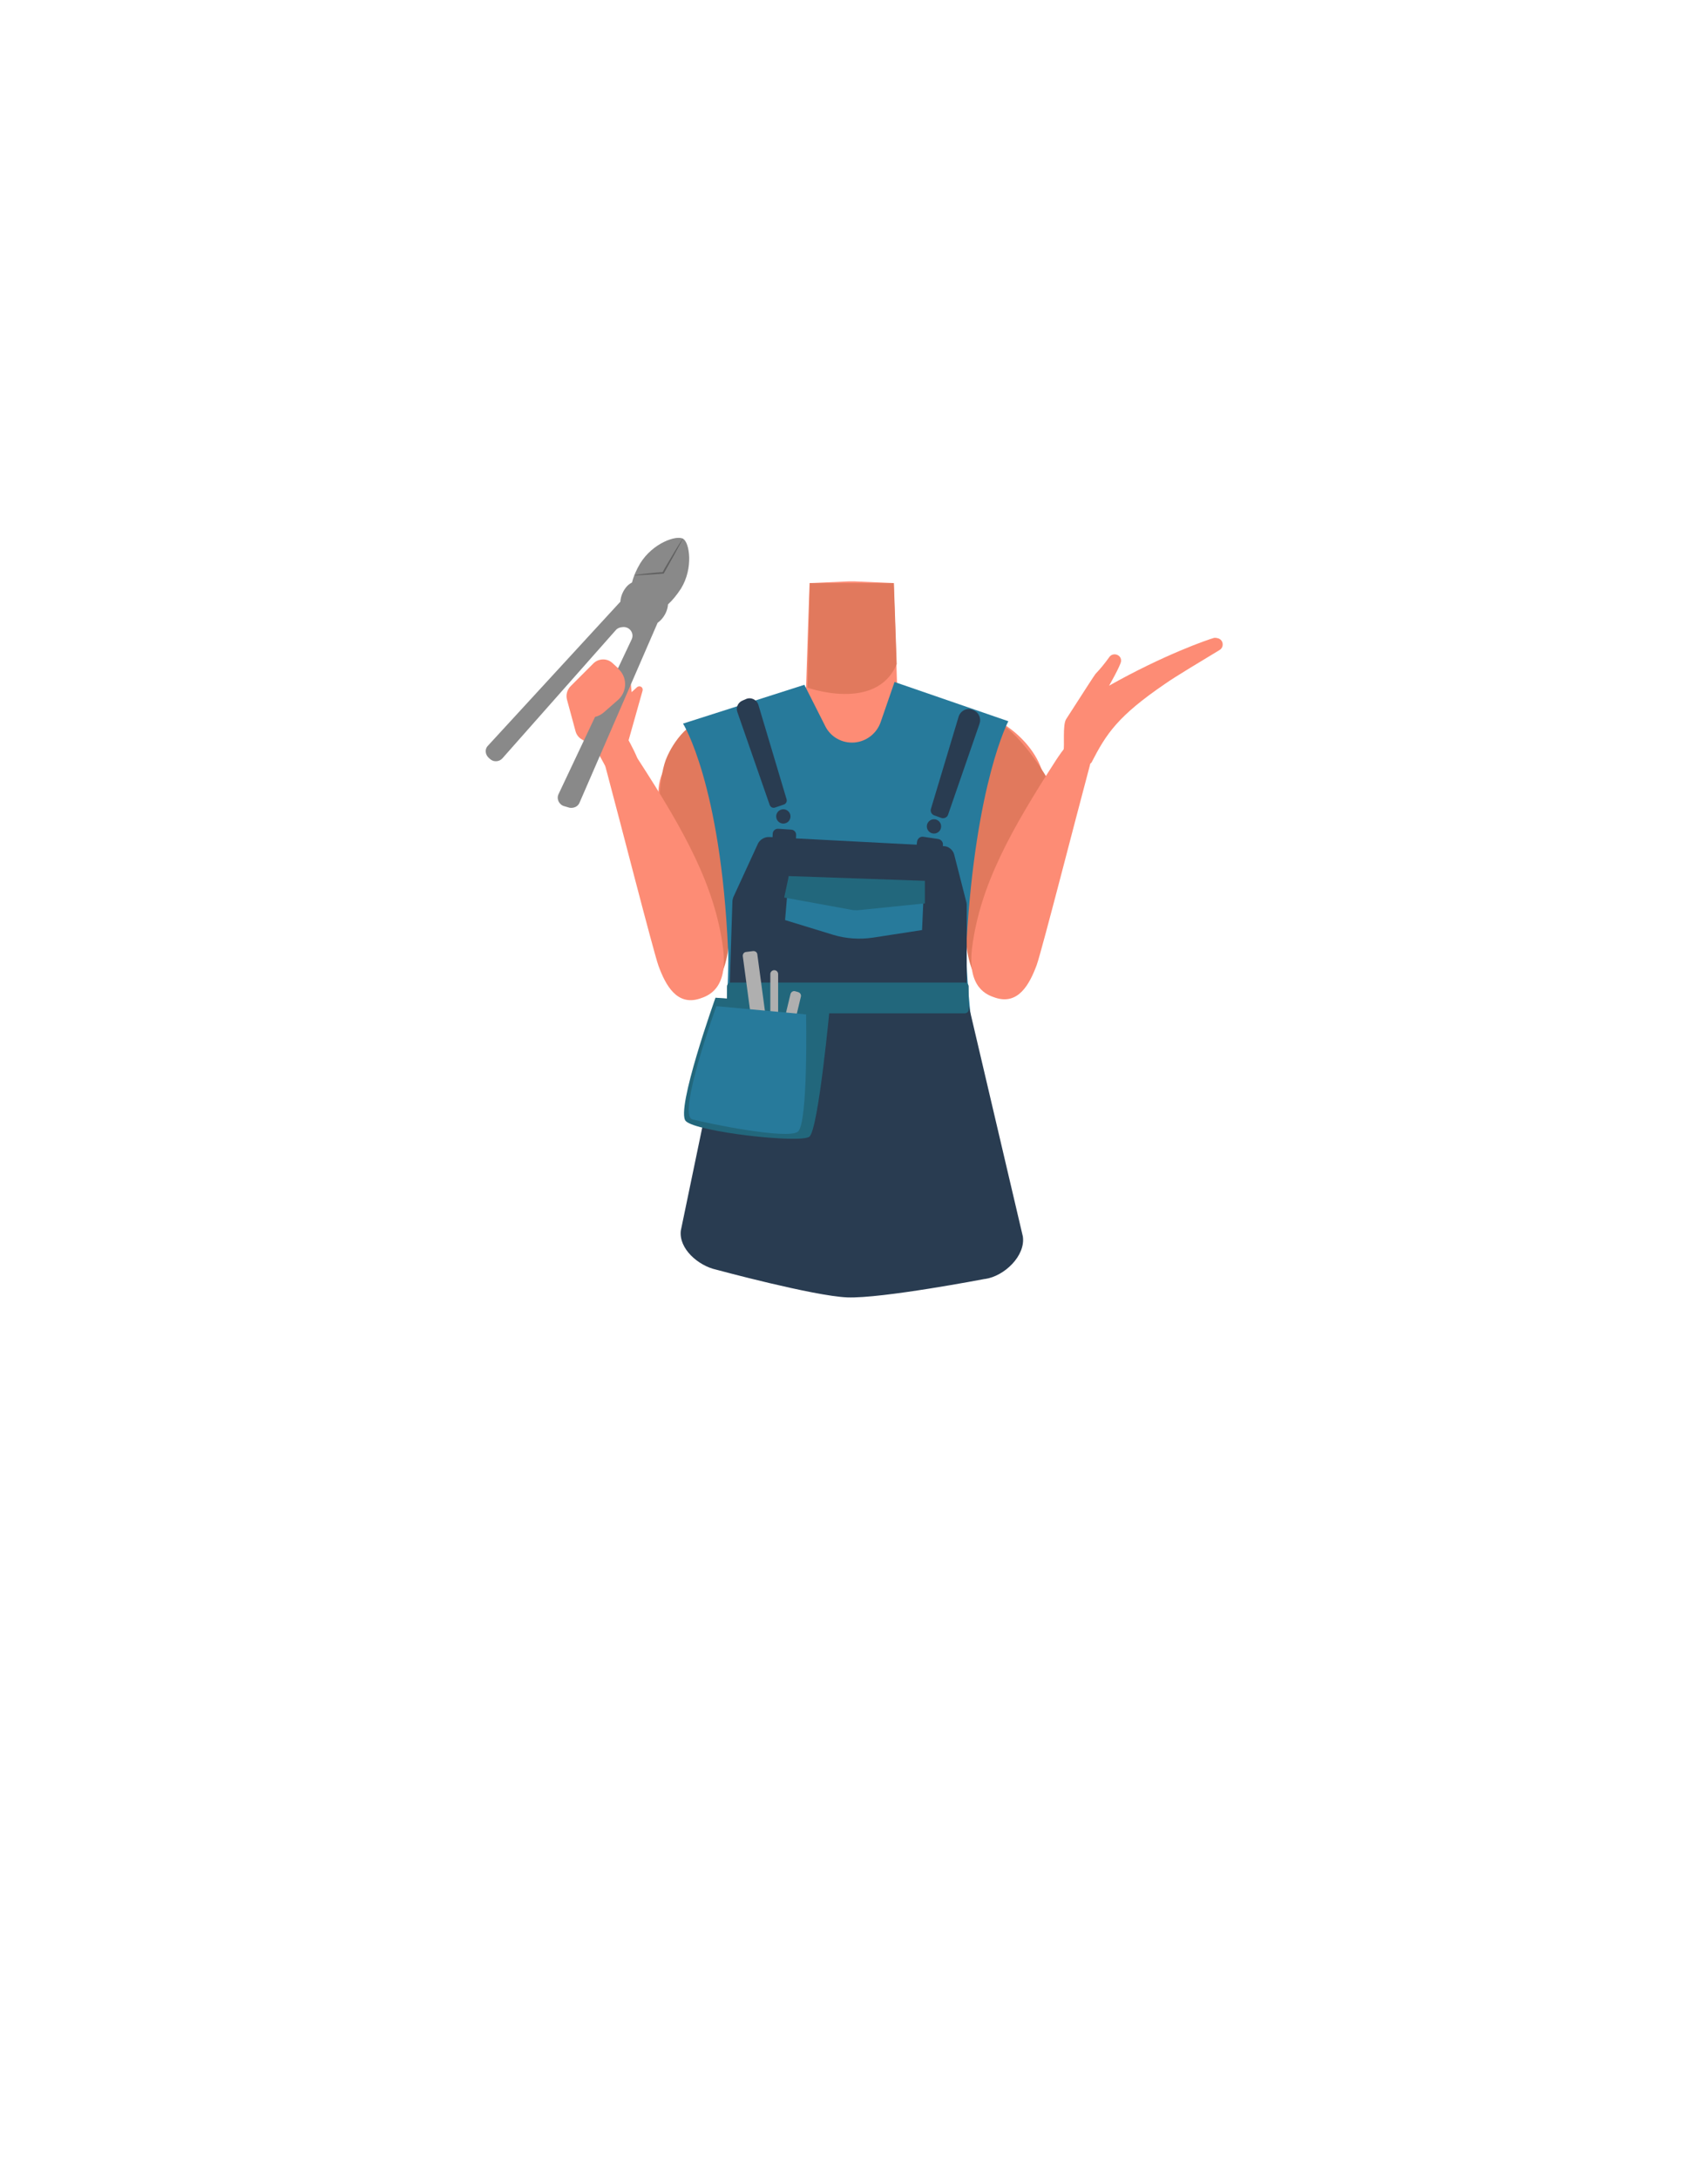<?xml version="1.0" encoding="utf-8"?>
<!-- Generator: Adobe Illustrator 26.0.3, SVG Export Plug-In . SVG Version: 6.00 Build 0)  -->
<svg version="1.1" id="Calque_1" xmlns="http://www.w3.org/2000/svg" xmlns:xlink="http://www.w3.org/1999/xlink" x="0px" y="0px"
	 viewBox="0 0 788 1005" style="enable-background:new 0 0 788 1005;" xml:space="preserve">
<style type="text/css">
	.st0{fill:#FD8C75;}
	.st1{fill:#E1795D;}
	.st2{fill:#277A9B;}
	.st3{fill:#293C51;}
	.st4{fill:#22677C;}
	.st5{fill:#AFAFAF;}
	.st6{fill:#898989;}
	.st7{fill:#606060;}
</style>
<path class="st0" d="M393,419.1c-5.5-3.6-8-0.6-13.7,2.5c-9.8,5.4-15.8,23.7-26.7,26.2c-3.9,0.9-12.7-15.1-13.7-21.3
	c-1.5-9.3,2.5-27.5-8.4-36.9c-9.2-7.9-21.5-3.7-25.5-16.3c-7-22,17.3-35.8,27.2-39.6c15.2-5.9,33.3-7.8,39.7-16.9l0.9-27.7l0.7-20.2
	l18.3-0.8h2.2l18.3,0.8l0.7,20.2l0.9,27.7c6.4,9.1,28.4,8.4,43.5,14.2c10,3.9,30.4,20.4,23.4,42.4c-4,12.6-16.2,8.4-25.5,16.3
	c-10.9,9.3-6.9,27.5-8.4,36.9c-1,6.2-9.9,22.2-13.7,21.3c-10.8-2.5-16.9-20.9-26.7-26.2C401,418.5,398.5,415.5,393,419.1"/>
<path class="st1" d="M372.5,317.1c0,0,31.8,11.4,41.2-10.8l-1.3-37.4h-38.8L372.5,317.1z"/>
<path class="st1" d="M344.1,341.4c8.4,18-0.9,28.2-3.9,37.4c-4.7,14.5-2.5,44.5-4.3,59.3c-0.8,7-5.5,23-16.7,22.5l0,0
	c-14.4-1.3-14.9-18.8-14.8-25.5c0.3-13.7-4-70.6,3.4-86.2c0,0,6.7-16.3,19.5-17.6C335.5,330.4,340.7,334,344.1,341.4L344.1,341.4z"
	/>
<path class="st0" d="M322.9,460.5c-10.6,3.5-15.8-6.1-19.1-15.1c-2.3-6.4-18.7-70.4-23.4-87.8c-2.6-9.8-4.3-15,1.4-17.1
	c5.1-1.9,10.7,6.9,13,10.3c20.9,32.3,35.1,57.8,38.8,86.5C336,456.2,326.5,459.3,322.9,460.5z"/>
<path class="st1" d="M438,341c-8.4,18,0.9,28.2,3.8,37.4c4.7,14.5,2.5,44.5,4.3,59.3c0.9,7,5.5,23,16.7,22.5l0,0
	c14.4-1.3,14.9-18.8,14.8-25.5c-0.3-13.7,12.4-61.1,5-76.7c0,0-15.1-25.8-27.8-27.1C446.6,330,441.5,333.6,438,341z"/>
<path class="st0" d="M459.2,460.1c10.6,3.5,15.8-6.2,19.1-15.1c2.3-6.4,18.7-70.4,23.4-87.8c2.6-9.8,4.3-15-1.4-17.1
	c-5.2-1.9-10.7,6.9-13,10.3c-20.9,32.4-35.1,57.8-38.8,86.5C446.1,455.8,455.6,458.9,459.2,460.1z"/>
<path class="st0" d="M505.4,310.8c2.3-2.4,4.4-5,6.4-7.8c1.7-2.4,5.7-1.1,5.4,1.9c0,0,0,0.1,0,0.1c-0.3,2.1-5.5,11.2-5.5,11.2l0,0
	c25.2-14.2,45.4-21.2,48.3-22c0.4-0.1,1-0.1,1.7,0.1c2.7,0.5,3.3,4.1,0.9,5.5c-7.4,4.5-20.5,12.3-25,15.5c-22,15-27.2,23.1-34,36.3
	c-1.2,2.3-15.1-0.2-13-5.3c0.7-1.8-0.5-12,1.3-14.7C498.9,320.7,505.1,311.1,505.4,310.8z"/>
<path class="st2" d="M315.1,333.7c0.1,0,17.4,27.7,20.8,104.3c0.6,12-1.9,49.7-3.4,71.4c-0.6,8.3,6.2,15.3,14.6,14.9l91.6-4.3
	c8.1-0.4,14.2-7.6,13.2-15.7c-2.6-20.6-6.8-56.6-6-69.9c4.3-73.8,19.3-101.8,19.3-101.8l-52.5-18.1l-6.4,18.5
	c-1.8,5.2-6.5,8.9-12,9.4h0c-5.7,0.5-11.1-2.5-13.6-7.6l-9.6-19L315.1,333.7L315.1,333.7"/>
<path class="st3" d="M336.3,460.7l-22.2,106.8c-1,8.4,8.1,16.2,16.3,18c0,0,45.1,12.2,60.5,12.8c16,0.6,63.4-8.5,63.4-8.5
	c0.1,0,0.2,0,0.2,0c8.9-1.3,18.7-10.7,17.4-19.6L446,459.8"/>
<path class="st3" d="M342.5,323.1l1.6-0.7c2.4-1.1,5.1,0.3,5.8,2.7l13,43.5c0.3,1-0.3,2.1-1.2,2.4l-4.1,1.4
	c-1.1,0.4-2.1-0.2-2.5-1.2l-14.9-42.8C339.4,326.4,340.4,324,342.5,323.1z"/>
<path class="st3" d="M449.5,327.7l-0.7-0.3c-2.6-1.2-5.6,0.3-6.5,3L429.5,373c-0.4,1.2,0.3,2.6,1.5,3l3.3,1.2
	c1.2,0.4,2.7-0.2,3.1-1.5l14.5-41.9C452.8,331.3,451.6,328.7,449.5,327.7z"/>
<circle class="st3" cx="361.4" cy="376.5" r="3.3"/>
<circle class="st3" cx="430.9" cy="381.1" r="3.3"/>
<path class="st3" d="M355,386l80.5,4.2c2.2,0.1,4.1,1.7,4.7,3.8l5.6,21.9c0.1,0.4,0.2,0.8,0.2,1.2v42.2H336.5l1.4-43.5
	c0-0.7,0.2-1.3,0.4-2l11.5-25C350.9,387,352.8,385.9,355,386z"/>
<path class="st3" d="M364.7,389.4l-6.1-0.4c-1.3-0.1-2.3-1.2-2.2-2.6l0.1-2c0.1-1.3,1.2-2.3,2.6-2.2l6,0.4c1.3,0.1,2.3,1.2,2.2,2.6
	l-0.1,2C367.1,388.5,365.8,389.5,364.7,389.4z"/>
<path class="st3" d="M431.6,395.2l-6.7-1c-1.4-0.2-2.5-1.5-2.2-3l0.4-3.1c0.2-1.4,1.5-2.5,3-2.2l6.7,1c1.4,0.2,2.5,1.5,2.2,3
	l-0.4,3.1C434.4,394.4,433,395.4,431.6,395.2z"/>
<path class="st2" d="M363.9,404.2l-1.7,20.1l22.2,6.8c5.9,1.8,12.2,2.2,18.3,1.3l22.7-3.5l0.9-20.4L363.9,404.2z"/>
<path class="st4" d="M363.9,404l-2.1,9.9l30.7,5.6c1.2,0.3,2.6,0.3,3.8,0.2l30.4-3.1v-10.4L363.9,404z"/>
<path class="st4" d="M445.1,467.3H337.3c-1.1,0-1.9-0.8-1.9-1.9v-10.4c0-1.1,0.8-1.9,1.9-1.9H445c1.1,0,1.9,0.8,1.9,1.9v10.4
	C447,466.5,446.1,467.3,445.1,467.3z"/>
<path class="st4" d="M330.1,460.1c0,0-18.6,51.9-13.7,56.9s52.8,10.4,57,7.2c4.2-3.2,9.5-60.4,9.5-60.4L330.1,460.1z"/>
<path class="st5" d="M353.3,482.3l-3.2,0.4c-1,0.1-1.9-0.5-2-1.5l-5.4-40.2c-0.1-1,0.5-1.9,1.5-2l3.2-0.4c1-0.1,1.9,0.5,2,1.5
	l5.4,40.2C355,481.4,354.3,482.2,353.3,482.3z"/>
<path class="st5" d="M357.2,482.8L357.2,482.8c-1,0-1.8-0.8-1.8-1.8v-31.8c0-1,0.8-1.8,1.8-1.8l0,0c1,0,1.8,0.8,1.8,1.8V481
	C359,482,358.2,482.8,357.2,482.8z"/>
<path class="st5" d="M362.2,482.6l-1.4-0.4c-1-0.3-1.5-1.2-1.3-2.1l5.2-21.7c0.3-1,1.2-1.5,2.1-1.3l1.4,0.4c1,0.3,1.5,1.2,1.3,2.1
	l-5.2,21.7C364,482.2,363.1,482.9,362.2,482.6z"/>
<path class="st2" d="M330.5,464c0,0-18.2,50.3-11.1,52.2c7.2,1.9,43.8,9.4,48.7,5.7c4.8-3.7,3.8-54.1,3.8-54.1L330.5,464z"/>
<path class="st0" d="M261.6,322.7l3.9,14.4c0.4,1.6,1.4,3,2.8,3.8l4.9,3c1.2,0.8,2.1,1.9,2.7,3.2l3.8,7l2.2,3.3
	c4.7-0.2,11.6-0.1,12.9-4.6c0.5-1.9-4.8-11.4-4.8-11.4l6.4-22.7c0.1-0.2,0.1-0.5,0.1-0.8c-0.1-1.3-1.6-1.8-2.6-1l-2.5,2.3l-0.3-3.3
	c-0.2-1.6-0.9-3.1-2.1-4.2l-6.4-5.9c-2.6-2.4-6.5-2.2-8.9,0.2l-10.4,10.4C261.6,318.1,261,320.5,261.6,322.7z"/>
<g>
	<path class="st6" d="M225.6,349.6l0.7,0.6c1.6,1.3,4.1,1.1,5.5-0.5l52.2-59c0.6-0.8,1.5-1.2,2.4-1.4l0.8-0.1
		c3.2-0.4,5.6,2.8,4.2,5.7l-33.7,71.3c-1.1,2.3,0.3,5,2.7,5.6l2.4,0.7c2,0.3,3.9-0.6,4.6-2.4l36-82.9c0.6-0.4,1.1-0.9,1.7-1.5
		c1.8-2,2.9-4.4,3.1-7c2.1-1.9,4.1-4.4,6-7.3c5.8-9.5,3.9-21.2,1-22.9c-3-1.9-14.1,1.9-19.9,11.4c-1.7,2.9-3,5.8-3.7,8.7
		c-0.9,0.5-1.6,1-2.3,1.7c-1.9,2.1-2.9,4.6-3.1,7.2c-0.1,0.1-0.1,0.2-0.2,0.2l-60.8,66.1C223.6,345.3,223.7,347.9,225.6,349.6z"/>
	<g>
		<path class="st7" d="M315.1,248.2c0.3,0-9,16.5-8.9,16.3c0,0.1-13.8,0.9-13.8,0.9c2-0.6,4.5-0.7,6.8-1c2-0.2,4.9-0.5,6.9-0.6
			l-0.5,0.3c0.7-1.4,1.5-2.8,2.3-4.1C310.1,256.3,312.6,252,315.1,248.2L315.1,248.2z"/>
	</g>
</g>
<path class="st0" d="M285.1,322.8l-6.5,5.7c-4,3.5-10.1,3-13.5-1l0,0c-3.5-4-3-10.1,1-13.5l6.5-5.7c4-3.5,10.1-3,13.5,1h0
	C289.5,313.2,289.1,319.3,285.1,322.8z"/>
</svg>
